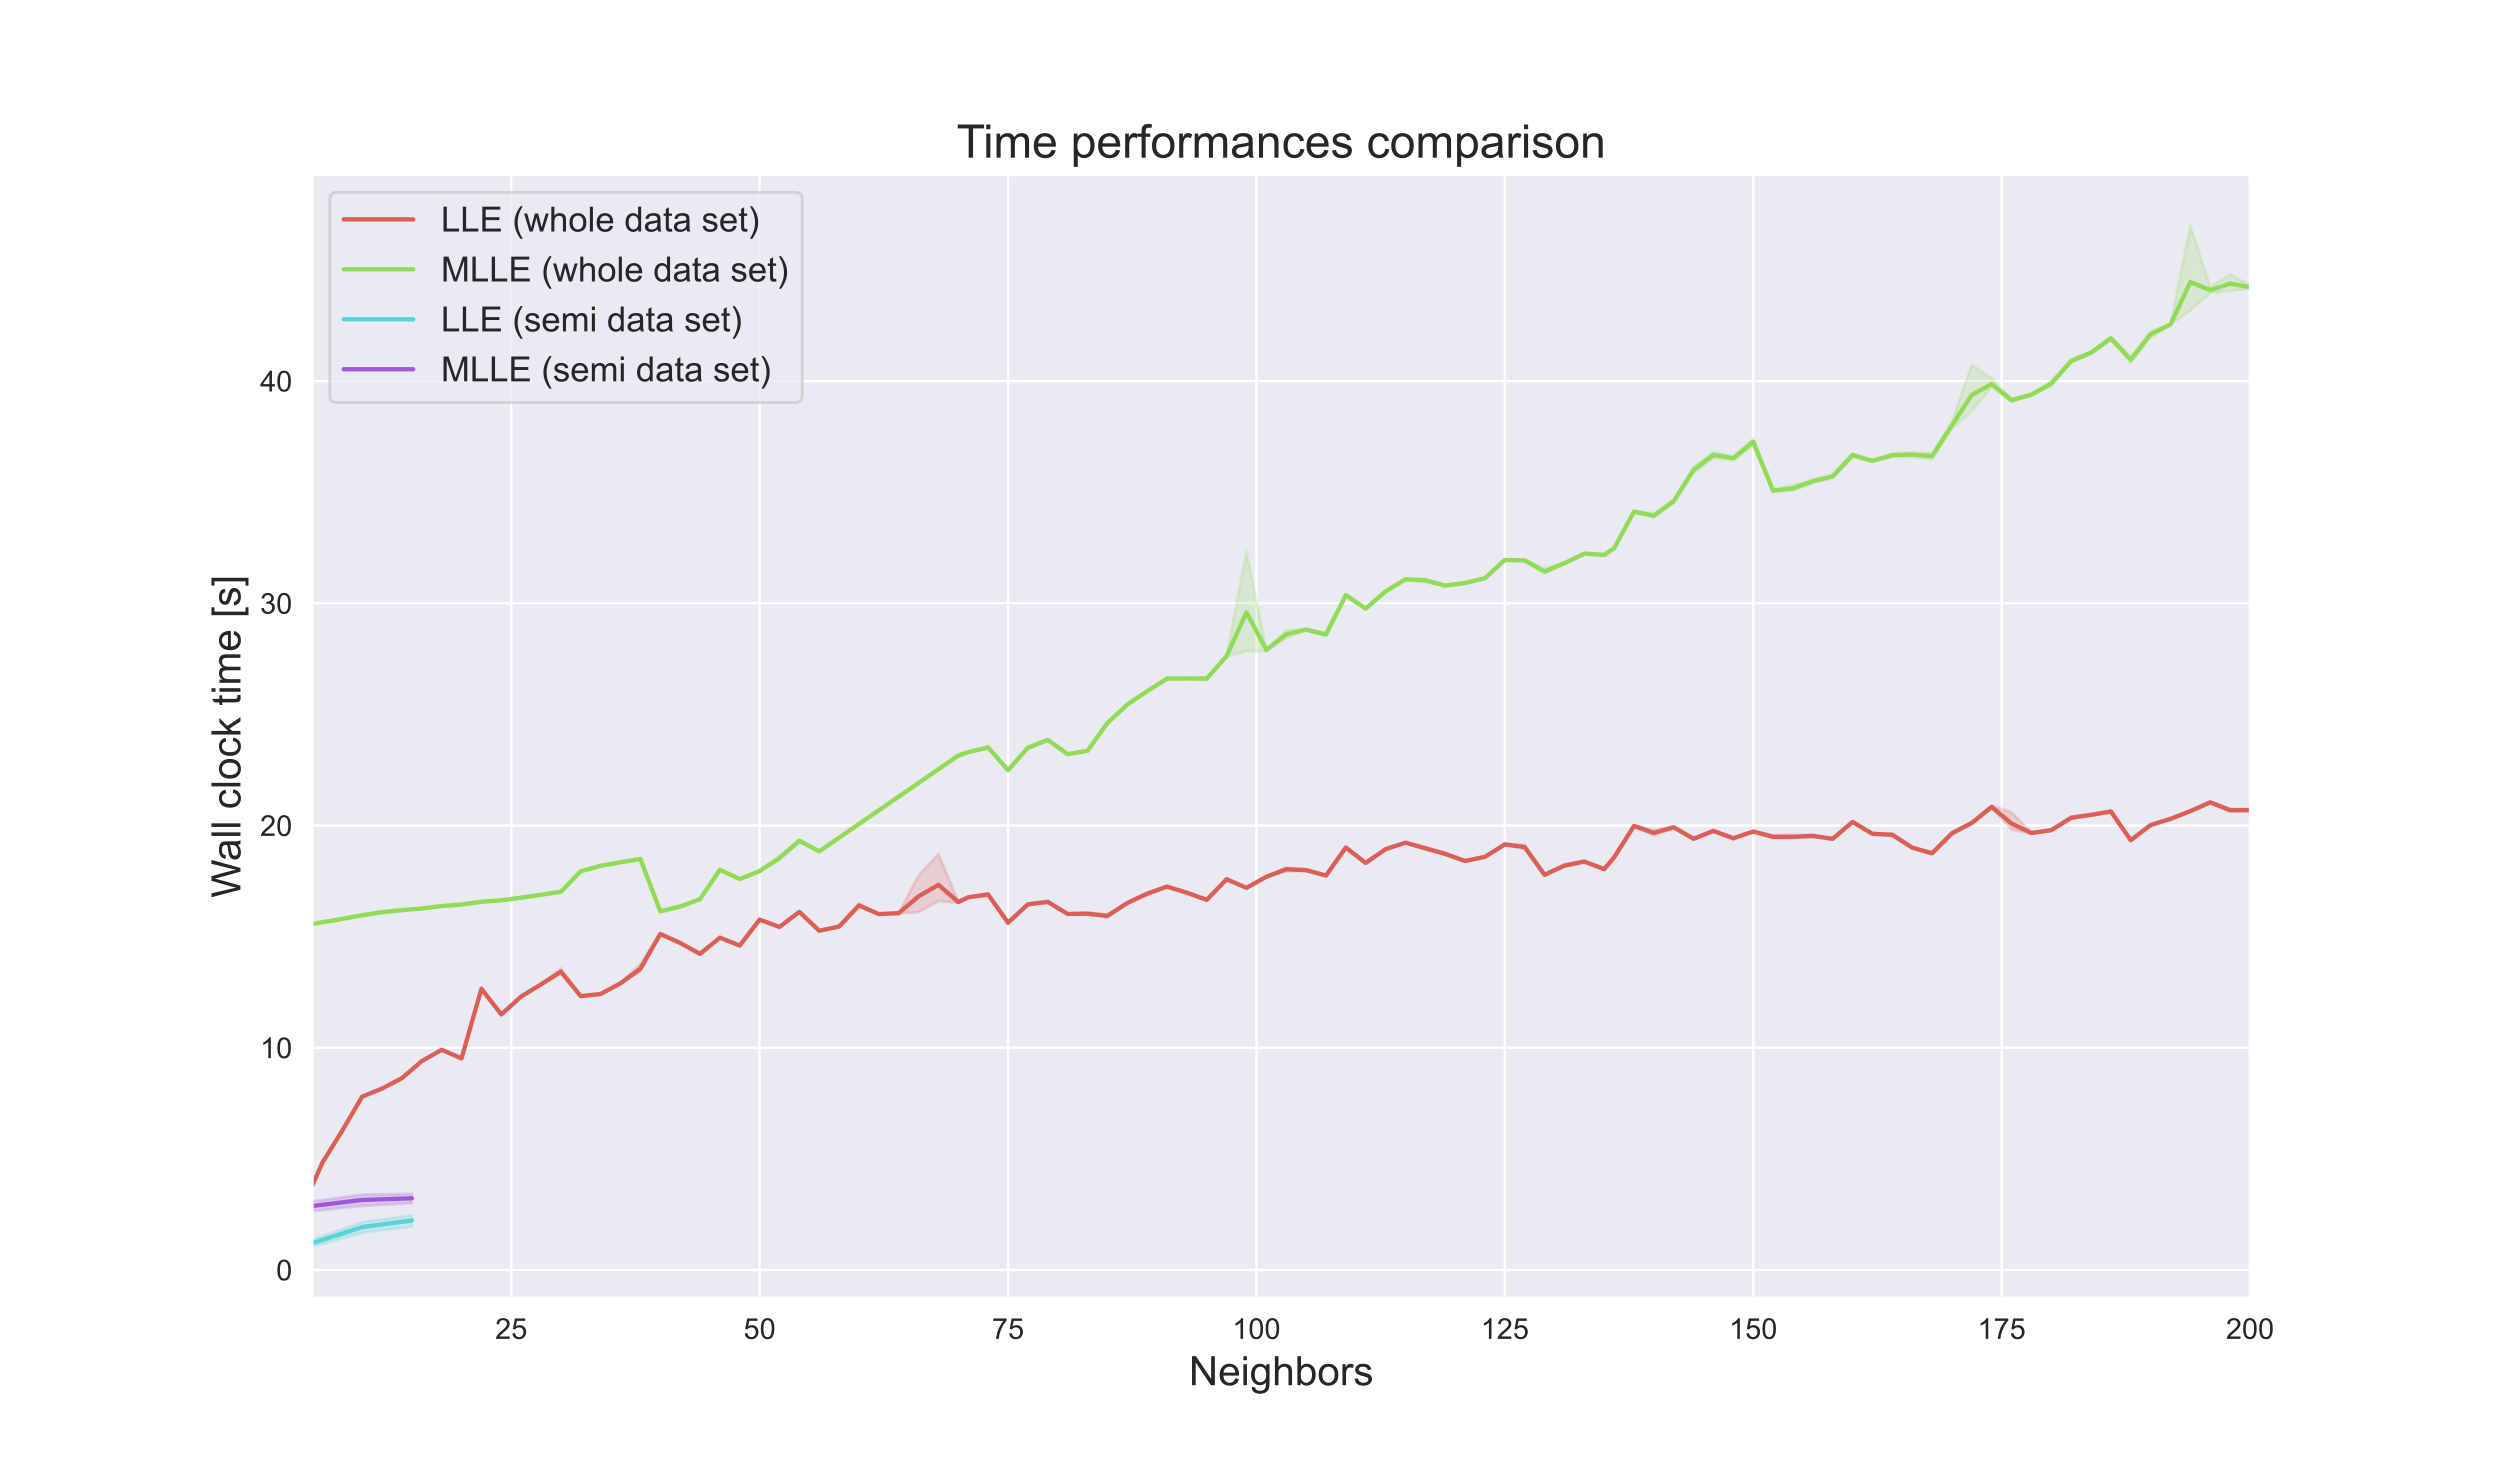 <?xml version="1.0" encoding="utf-8" standalone="no"?>
<!DOCTYPE svg PUBLIC "-//W3C//DTD SVG 1.1//EN"
  "http://www.w3.org/Graphics/SVG/1.1/DTD/svg11.dtd">
<!-- Created with matplotlib (https://matplotlib.org/) -->
<svg height="504pt" version="1.1" viewBox="0 0 864 504" width="864pt" xmlns="http://www.w3.org/2000/svg" xmlns:xlink="http://www.w3.org/1999/xlink">
 <defs>
  <style type="text/css">*{stroke-linecap:butt;stroke-linejoin:round;}</style>
 </defs>
 <g id="figure_1">
  <g id="patch_1">
   <path d="M 0 504 
L 864 504 
L 864 0 
L 0 0 
z
" style="fill:#ffffff;"/>
  </g>
  <g id="axes_1">
   <g id="patch_2">
    <path d="M 108 448.56 
L 777.6 448.56 
L 777.6 60.48 
L 108 60.48 
z
" style="fill:#eaeaf2;"/>
   </g>
   <g id="matplotlib.axis_1">
    <g id="xtick_1">
     <g id="line2d_1">
      <path clip-path="url(#p5575cbb612)" d="M 176.677 448.56 
L 176.677 60.48 
" style="fill:none;stroke:#ffffff;stroke-linecap:round;stroke-width:0.8;"/>
     </g>
     <g id="text_1">
      <!-- 25 -->
      <g style="fill:#262626;" transform="translate(171.116 462.718)scale(0.1 -0.1)">
       <defs>
        <path d="M 50.344 8.453 
L 50.344 0 
L 3.031 0 
Q 2.938 3.172 4.047 6.109 
Q 5.859 10.938 9.828 15.625 
Q 13.812 20.312 21.344 26.469 
Q 33.016 36.031 37.109 41.625 
Q 41.219 47.219 41.219 52.203 
Q 41.219 57.422 37.469 61 
Q 33.734 64.594 27.734 64.594 
Q 21.391 64.594 17.578 60.781 
Q 13.766 56.984 13.719 50.25 
L 4.688 51.172 
Q 5.609 61.281 11.656 66.578 
Q 17.719 71.875 27.938 71.875 
Q 38.234 71.875 44.234 66.156 
Q 50.25 60.453 50.25 52 
Q 50.25 47.703 48.484 43.547 
Q 46.734 39.406 42.656 34.812 
Q 38.578 30.219 29.109 22.219 
Q 21.188 15.578 18.938 13.203 
Q 16.703 10.844 15.234 8.453 
z
" id="ArialMT-50"/>
        <path d="M 4.156 18.75 
L 13.375 19.531 
Q 14.406 12.797 18.141 9.391 
Q 21.875 6 27.156 6 
Q 33.5 6 37.891 10.781 
Q 42.281 15.578 42.281 23.484 
Q 42.281 31 38.062 35.344 
Q 33.844 39.703 27 39.703 
Q 22.75 39.703 19.328 37.766 
Q 15.922 35.844 13.969 32.766 
L 5.719 33.844 
L 12.641 70.609 
L 48.25 70.609 
L 48.25 62.203 
L 19.672 62.203 
L 15.828 42.969 
Q 22.266 47.469 29.344 47.469 
Q 38.719 47.469 45.156 40.969 
Q 51.609 34.469 51.609 24.266 
Q 51.609 14.547 45.953 7.469 
Q 39.062 -1.219 27.156 -1.219 
Q 17.391 -1.219 11.203 4.25 
Q 5.031 9.719 4.156 18.75 
z
" id="ArialMT-53"/>
       </defs>
       <use xlink:href="#ArialMT-50"/>
       <use x="55.615" xlink:href="#ArialMT-53"/>
      </g>
     </g>
    </g>
    <g id="xtick_2">
     <g id="line2d_2">
      <path clip-path="url(#p5575cbb612)" d="M 262.523 448.56 
L 262.523 60.48 
" style="fill:none;stroke:#ffffff;stroke-linecap:round;stroke-width:0.8;"/>
     </g>
     <g id="text_2">
      <!-- 50 -->
      <g style="fill:#262626;" transform="translate(256.962 462.718)scale(0.1 -0.1)">
       <defs>
        <path d="M 4.156 35.297 
Q 4.156 48 6.766 55.734 
Q 9.375 63.484 14.516 67.672 
Q 19.672 71.875 27.484 71.875 
Q 33.25 71.875 37.594 69.547 
Q 41.938 67.234 44.766 62.859 
Q 47.609 58.5 49.219 52.219 
Q 50.828 45.953 50.828 35.297 
Q 50.828 22.703 48.234 14.969 
Q 45.656 7.234 40.5 3 
Q 35.359 -1.219 27.484 -1.219 
Q 17.141 -1.219 11.234 6.203 
Q 4.156 15.141 4.156 35.297 
z
M 13.188 35.297 
Q 13.188 17.672 17.312 11.828 
Q 21.438 6 27.484 6 
Q 33.547 6 37.672 11.859 
Q 41.797 17.719 41.797 35.297 
Q 41.797 52.984 37.672 58.781 
Q 33.547 64.594 27.391 64.594 
Q 21.344 64.594 17.719 59.469 
Q 13.188 52.938 13.188 35.297 
z
" id="ArialMT-48"/>
       </defs>
       <use xlink:href="#ArialMT-53"/>
       <use x="55.615" xlink:href="#ArialMT-48"/>
      </g>
     </g>
    </g>
    <g id="xtick_3">
     <g id="line2d_3">
      <path clip-path="url(#p5575cbb612)" d="M 348.369 448.56 
L 348.369 60.48 
" style="fill:none;stroke:#ffffff;stroke-linecap:round;stroke-width:0.8;"/>
     </g>
     <g id="text_3">
      <!-- 75 -->
      <g style="fill:#262626;" transform="translate(342.808 462.718)scale(0.1 -0.1)">
       <defs>
        <path d="M 4.734 62.203 
L 4.734 70.656 
L 51.078 70.656 
L 51.078 63.812 
Q 44.234 56.547 37.516 44.484 
Q 30.812 32.422 27.156 19.672 
Q 24.516 10.688 23.781 0 
L 14.75 0 
Q 14.891 8.453 18.062 20.406 
Q 21.234 32.375 27.172 43.484 
Q 33.109 54.594 39.797 62.203 
z
" id="ArialMT-55"/>
       </defs>
       <use xlink:href="#ArialMT-55"/>
       <use x="55.615" xlink:href="#ArialMT-53"/>
      </g>
     </g>
    </g>
    <g id="xtick_4">
     <g id="line2d_4">
      <path clip-path="url(#p5575cbb612)" d="M 434.215 448.56 
L 434.215 60.48 
" style="fill:none;stroke:#ffffff;stroke-linecap:round;stroke-width:0.8;"/>
     </g>
     <g id="text_4">
      <!-- 100 -->
      <g style="fill:#262626;" transform="translate(425.874 462.718)scale(0.1 -0.1)">
       <defs>
        <path d="M 37.25 0 
L 28.469 0 
L 28.469 56 
Q 25.297 52.984 20.141 49.953 
Q 14.984 46.922 10.891 45.406 
L 10.891 53.906 
Q 18.266 57.375 23.781 62.297 
Q 29.297 67.234 31.594 71.875 
L 37.25 71.875 
z
" id="ArialMT-49"/>
       </defs>
       <use xlink:href="#ArialMT-49"/>
       <use x="55.615" xlink:href="#ArialMT-48"/>
       <use x="111.23" xlink:href="#ArialMT-48"/>
      </g>
     </g>
    </g>
    <g id="xtick_5">
     <g id="line2d_5">
      <path clip-path="url(#p5575cbb612)" d="M 520.062 448.56 
L 520.062 60.48 
" style="fill:none;stroke:#ffffff;stroke-linecap:round;stroke-width:0.8;"/>
     </g>
     <g id="text_5">
      <!-- 125 -->
      <g style="fill:#262626;" transform="translate(511.72 462.718)scale(0.1 -0.1)">
       <use xlink:href="#ArialMT-49"/>
       <use x="55.615" xlink:href="#ArialMT-50"/>
       <use x="111.23" xlink:href="#ArialMT-53"/>
      </g>
     </g>
    </g>
    <g id="xtick_6">
     <g id="line2d_6">
      <path clip-path="url(#p5575cbb612)" d="M 605.908 448.56 
L 605.908 60.48 
" style="fill:none;stroke:#ffffff;stroke-linecap:round;stroke-width:0.8;"/>
     </g>
     <g id="text_6">
      <!-- 150 -->
      <g style="fill:#262626;" transform="translate(597.566 462.718)scale(0.1 -0.1)">
       <use xlink:href="#ArialMT-49"/>
       <use x="55.615" xlink:href="#ArialMT-53"/>
       <use x="111.23" xlink:href="#ArialMT-48"/>
      </g>
     </g>
    </g>
    <g id="xtick_7">
     <g id="line2d_7">
      <path clip-path="url(#p5575cbb612)" d="M 691.754 448.56 
L 691.754 60.48 
" style="fill:none;stroke:#ffffff;stroke-linecap:round;stroke-width:0.8;"/>
     </g>
     <g id="text_7">
      <!-- 175 -->
      <g style="fill:#262626;" transform="translate(683.412 462.718)scale(0.1 -0.1)">
       <use xlink:href="#ArialMT-49"/>
       <use x="55.615" xlink:href="#ArialMT-55"/>
       <use x="111.23" xlink:href="#ArialMT-53"/>
      </g>
     </g>
    </g>
    <g id="xtick_8">
     <g id="line2d_8">
      <path clip-path="url(#p5575cbb612)" d="M 777.6 448.56 
L 777.6 60.48 
" style="fill:none;stroke:#ffffff;stroke-linecap:round;stroke-width:0.8;"/>
     </g>
     <g id="text_8">
      <!-- 200 -->
      <g style="fill:#262626;" transform="translate(769.259 462.718)scale(0.1 -0.1)">
       <use xlink:href="#ArialMT-50"/>
       <use x="55.615" xlink:href="#ArialMT-48"/>
       <use x="111.23" xlink:href="#ArialMT-48"/>
      </g>
     </g>
    </g>
    <g id="text_9">
     <!-- Neighbors -->
     <g style="fill:#262626;" transform="translate(410.895 478.726)scale(0.14 -0.14)">
      <defs>
       <path d="M 7.625 0 
L 7.625 71.578 
L 17.328 71.578 
L 54.938 15.375 
L 54.938 71.578 
L 64.016 71.578 
L 64.016 0 
L 54.297 0 
L 16.703 56.25 
L 16.703 0 
z
" id="ArialMT-78"/>
       <path d="M 42.094 16.703 
L 51.172 15.578 
Q 49.031 7.625 43.219 3.219 
Q 37.406 -1.172 28.375 -1.172 
Q 17 -1.172 10.328 5.828 
Q 3.656 12.844 3.656 25.484 
Q 3.656 38.578 10.391 45.797 
Q 17.141 53.031 27.875 53.031 
Q 38.281 53.031 44.875 45.953 
Q 51.469 38.875 51.469 26.031 
Q 51.469 25.25 51.422 23.688 
L 12.75 23.688 
Q 13.234 15.141 17.578 10.594 
Q 21.922 6.062 28.422 6.062 
Q 33.25 6.062 36.672 8.594 
Q 40.094 11.141 42.094 16.703 
z
M 13.234 30.906 
L 42.188 30.906 
Q 41.609 37.453 38.875 40.719 
Q 34.672 45.797 27.984 45.797 
Q 21.922 45.797 17.797 41.75 
Q 13.672 37.703 13.234 30.906 
z
" id="ArialMT-101"/>
       <path d="M 6.641 61.469 
L 6.641 71.578 
L 15.438 71.578 
L 15.438 61.469 
z
M 6.641 0 
L 6.641 51.859 
L 15.438 51.859 
L 15.438 0 
z
" id="ArialMT-105"/>
       <path d="M 4.984 -4.297 
L 13.531 -5.562 
Q 14.062 -9.516 16.5 -11.328 
Q 19.781 -13.766 25.438 -13.766 
Q 31.547 -13.766 34.859 -11.328 
Q 38.188 -8.891 39.359 -4.5 
Q 40.047 -1.812 39.984 6.781 
Q 34.234 0 25.641 0 
Q 14.938 0 9.078 7.719 
Q 3.219 15.438 3.219 26.219 
Q 3.219 33.641 5.906 39.906 
Q 8.594 46.188 13.688 49.609 
Q 18.797 53.031 25.688 53.031 
Q 34.859 53.031 40.828 45.609 
L 40.828 51.859 
L 48.922 51.859 
L 48.922 7.031 
Q 48.922 -5.078 46.453 -10.125 
Q 44 -15.188 38.641 -18.109 
Q 33.297 -21.047 25.484 -21.047 
Q 16.219 -21.047 10.5 -16.875 
Q 4.781 -12.703 4.984 -4.297 
z
M 12.25 26.859 
Q 12.25 16.656 16.297 11.969 
Q 20.359 7.281 26.469 7.281 
Q 32.516 7.281 36.609 11.938 
Q 40.719 16.609 40.719 26.562 
Q 40.719 36.078 36.5 40.906 
Q 32.281 45.75 26.312 45.75 
Q 20.453 45.75 16.344 40.984 
Q 12.25 36.234 12.25 26.859 
z
" id="ArialMT-103"/>
       <path d="M 6.594 0 
L 6.594 71.578 
L 15.375 71.578 
L 15.375 45.906 
Q 21.531 53.031 30.906 53.031 
Q 36.672 53.031 40.922 50.75 
Q 45.172 48.484 47 44.484 
Q 48.828 40.484 48.828 32.859 
L 48.828 0 
L 40.047 0 
L 40.047 32.859 
Q 40.047 39.453 37.188 42.453 
Q 34.328 45.453 29.109 45.453 
Q 25.203 45.453 21.75 43.422 
Q 18.312 41.406 16.844 37.938 
Q 15.375 34.469 15.375 28.375 
L 15.375 0 
z
" id="ArialMT-104"/>
       <path d="M 14.703 0 
L 6.547 0 
L 6.547 71.578 
L 15.328 71.578 
L 15.328 46.047 
Q 20.906 53.031 29.547 53.031 
Q 34.328 53.031 38.594 51.094 
Q 42.875 49.172 45.625 45.672 
Q 48.391 42.188 49.953 37.25 
Q 51.516 32.328 51.516 26.703 
Q 51.516 13.375 44.922 6.094 
Q 38.328 -1.172 29.109 -1.172 
Q 19.922 -1.172 14.703 6.5 
z
M 14.594 26.312 
Q 14.594 17 17.141 12.844 
Q 21.297 6.062 28.375 6.062 
Q 34.125 6.062 38.328 11.062 
Q 42.531 16.062 42.531 25.984 
Q 42.531 36.141 38.5 40.969 
Q 34.469 45.797 28.766 45.797 
Q 23 45.797 18.797 40.797 
Q 14.594 35.797 14.594 26.312 
z
" id="ArialMT-98"/>
       <path d="M 3.328 25.922 
Q 3.328 40.328 11.328 47.266 
Q 18.016 53.031 27.641 53.031 
Q 38.328 53.031 45.109 46.016 
Q 51.906 39.016 51.906 26.656 
Q 51.906 16.656 48.906 10.906 
Q 45.906 5.172 40.156 2 
Q 34.422 -1.172 27.641 -1.172 
Q 16.75 -1.172 10.031 5.812 
Q 3.328 12.797 3.328 25.922 
z
M 12.359 25.922 
Q 12.359 15.969 16.703 11.016 
Q 21.047 6.062 27.641 6.062 
Q 34.188 6.062 38.531 11.031 
Q 42.875 16.016 42.875 26.219 
Q 42.875 35.844 38.5 40.797 
Q 34.125 45.75 27.641 45.75 
Q 21.047 45.75 16.703 40.812 
Q 12.359 35.891 12.359 25.922 
z
" id="ArialMT-111"/>
       <path d="M 6.5 0 
L 6.5 51.859 
L 14.406 51.859 
L 14.406 44 
Q 17.438 49.516 20 51.266 
Q 22.562 53.031 25.641 53.031 
Q 30.078 53.031 34.672 50.203 
L 31.641 42.047 
Q 28.422 43.953 25.203 43.953 
Q 22.312 43.953 20.016 42.219 
Q 17.719 40.484 16.75 37.406 
Q 15.281 32.719 15.281 27.156 
L 15.281 0 
z
" id="ArialMT-114"/>
       <path d="M 3.078 15.484 
L 11.766 16.844 
Q 12.5 11.625 15.844 8.844 
Q 19.188 6.062 25.203 6.062 
Q 31.25 6.062 34.172 8.516 
Q 37.109 10.984 37.109 14.312 
Q 37.109 17.281 34.516 19 
Q 32.719 20.172 25.531 21.969 
Q 15.875 24.422 12.141 26.203 
Q 8.406 27.984 6.469 31.125 
Q 4.547 34.281 4.547 38.094 
Q 4.547 41.547 6.125 44.5 
Q 7.719 47.469 10.453 49.422 
Q 12.5 50.922 16.031 51.969 
Q 19.578 53.031 23.641 53.031 
Q 29.734 53.031 34.344 51.266 
Q 38.969 49.516 41.156 46.5 
Q 43.359 43.5 44.188 38.484 
L 35.594 37.312 
Q 35.016 41.312 32.203 43.547 
Q 29.391 45.797 24.266 45.797 
Q 18.219 45.797 15.625 43.797 
Q 13.031 41.797 13.031 39.109 
Q 13.031 37.406 14.109 36.031 
Q 15.188 34.625 17.484 33.688 
Q 18.797 33.203 25.25 31.453 
Q 34.578 28.953 38.25 27.359 
Q 41.938 25.781 44.031 22.75 
Q 46.141 19.734 46.141 15.234 
Q 46.141 10.844 43.578 6.953 
Q 41.016 3.078 36.172 0.953 
Q 31.344 -1.172 25.25 -1.172 
Q 15.141 -1.172 9.844 3.031 
Q 4.547 7.234 3.078 15.484 
z
" id="ArialMT-115"/>
      </defs>
      <use xlink:href="#ArialMT-78"/>
      <use x="72.217" xlink:href="#ArialMT-101"/>
      <use x="127.832" xlink:href="#ArialMT-105"/>
      <use x="150.049" xlink:href="#ArialMT-103"/>
      <use x="205.664" xlink:href="#ArialMT-104"/>
      <use x="261.279" xlink:href="#ArialMT-98"/>
      <use x="316.895" xlink:href="#ArialMT-111"/>
      <use x="372.51" xlink:href="#ArialMT-114"/>
      <use x="405.811" xlink:href="#ArialMT-115"/>
     </g>
    </g>
   </g>
   <g id="matplotlib.axis_2">
    <g id="ytick_1">
     <g id="line2d_9">
      <path clip-path="url(#p5575cbb612)" d="M 108 438.906 
L 777.6 438.906 
" style="fill:none;stroke:#ffffff;stroke-linecap:round;stroke-width:0.8;"/>
     </g>
     <g id="text_10">
      <!-- 0 -->
      <g style="fill:#262626;" transform="translate(95.439 442.485)scale(0.1 -0.1)">
       <use xlink:href="#ArialMT-48"/>
      </g>
     </g>
    </g>
    <g id="ytick_2">
     <g id="line2d_10">
      <path clip-path="url(#p5575cbb612)" d="M 108 362.105 
L 777.6 362.105 
" style="fill:none;stroke:#ffffff;stroke-linecap:round;stroke-width:0.8;"/>
     </g>
     <g id="text_11">
      <!-- 10 -->
      <g style="fill:#262626;" transform="translate(89.878 365.684)scale(0.1 -0.1)">
       <use xlink:href="#ArialMT-49"/>
       <use x="55.615" xlink:href="#ArialMT-48"/>
      </g>
     </g>
    </g>
    <g id="ytick_3">
     <g id="line2d_11">
      <path clip-path="url(#p5575cbb612)" d="M 108 285.305 
L 777.6 285.305 
" style="fill:none;stroke:#ffffff;stroke-linecap:round;stroke-width:0.8;"/>
     </g>
     <g id="text_12">
      <!-- 20 -->
      <g style="fill:#262626;" transform="translate(89.878 288.884)scale(0.1 -0.1)">
       <use xlink:href="#ArialMT-50"/>
       <use x="55.615" xlink:href="#ArialMT-48"/>
      </g>
     </g>
    </g>
    <g id="ytick_4">
     <g id="line2d_12">
      <path clip-path="url(#p5575cbb612)" d="M 108 208.505 
L 777.6 208.505 
" style="fill:none;stroke:#ffffff;stroke-linecap:round;stroke-width:0.8;"/>
     </g>
     <g id="text_13">
      <!-- 30 -->
      <g style="fill:#262626;" transform="translate(89.878 212.084)scale(0.1 -0.1)">
       <defs>
        <path d="M 4.203 18.891 
L 12.984 20.062 
Q 14.5 12.594 18.141 9.297 
Q 21.781 6 27 6 
Q 33.203 6 37.469 10.297 
Q 41.75 14.594 41.75 20.953 
Q 41.75 27 37.797 30.922 
Q 33.844 34.859 27.734 34.859 
Q 25.25 34.859 21.531 33.891 
L 22.516 41.609 
Q 23.391 41.5 23.922 41.5 
Q 29.547 41.5 34.031 44.422 
Q 38.531 47.359 38.531 53.469 
Q 38.531 58.297 35.25 61.469 
Q 31.984 64.656 26.812 64.656 
Q 21.688 64.656 18.266 61.422 
Q 14.844 58.203 13.875 51.766 
L 5.078 53.328 
Q 6.688 62.156 12.391 67.016 
Q 18.109 71.875 26.609 71.875 
Q 32.469 71.875 37.391 69.359 
Q 42.328 66.844 44.938 62.5 
Q 47.562 58.156 47.562 53.266 
Q 47.562 48.641 45.062 44.828 
Q 42.578 41.016 37.703 38.766 
Q 44.047 37.312 47.562 32.688 
Q 51.078 28.078 51.078 21.141 
Q 51.078 11.766 44.234 5.25 
Q 37.406 -1.266 26.953 -1.266 
Q 17.531 -1.266 11.297 4.344 
Q 5.078 9.969 4.203 18.891 
z
" id="ArialMT-51"/>
       </defs>
       <use xlink:href="#ArialMT-51"/>
       <use x="55.615" xlink:href="#ArialMT-48"/>
      </g>
     </g>
    </g>
    <g id="ytick_5">
     <g id="line2d_13">
      <path clip-path="url(#p5575cbb612)" d="M 108 131.704 
L 777.6 131.704 
" style="fill:none;stroke:#ffffff;stroke-linecap:round;stroke-width:0.8;"/>
     </g>
     <g id="text_14">
      <!-- 40 -->
      <g style="fill:#262626;" transform="translate(89.878 135.283)scale(0.1 -0.1)">
       <defs>
        <path d="M 32.328 0 
L 32.328 17.141 
L 1.266 17.141 
L 1.266 25.203 
L 33.938 71.578 
L 41.109 71.578 
L 41.109 25.203 
L 50.781 25.203 
L 50.781 17.141 
L 41.109 17.141 
L 41.109 0 
z
M 32.328 25.203 
L 32.328 57.469 
L 9.906 25.203 
z
" id="ArialMT-52"/>
       </defs>
       <use xlink:href="#ArialMT-52"/>
       <use x="55.615" xlink:href="#ArialMT-48"/>
      </g>
     </g>
    </g>
    <g id="text_15">
     <!-- Wall clock time [s] -->
     <g style="fill:#262626;" transform="translate(83.096 310.263)rotate(-90)scale(0.14 -0.14)">
      <defs>
       <path d="M 20.219 0 
L 1.219 71.578 
L 10.938 71.578 
L 21.828 24.656 
Q 23.578 17.281 24.859 10.016 
Q 27.594 21.484 28.078 23.25 
L 41.703 71.578 
L 53.125 71.578 
L 63.375 35.359 
Q 67.234 21.875 68.953 10.016 
Q 70.312 16.797 72.516 25.594 
L 83.734 71.578 
L 93.266 71.578 
L 73.641 0 
L 64.5 0 
L 49.422 54.547 
Q 47.516 61.375 47.172 62.938 
Q 46.047 58.016 45.062 54.547 
L 29.891 0 
z
" id="ArialMT-87"/>
       <path d="M 40.438 6.391 
Q 35.547 2.25 31.031 0.531 
Q 26.516 -1.172 21.344 -1.172 
Q 12.797 -1.172 8.203 3 
Q 3.609 7.172 3.609 13.672 
Q 3.609 17.484 5.344 20.625 
Q 7.078 23.781 9.891 25.688 
Q 12.703 27.594 16.219 28.562 
Q 18.797 29.25 24.031 29.891 
Q 34.672 31.156 39.703 32.906 
Q 39.75 34.719 39.75 35.203 
Q 39.75 40.578 37.25 42.781 
Q 33.891 45.75 27.25 45.75 
Q 21.047 45.75 18.094 43.578 
Q 15.141 41.406 13.719 35.891 
L 5.125 37.062 
Q 6.297 42.578 8.984 45.969 
Q 11.672 49.359 16.75 51.188 
Q 21.828 53.031 28.516 53.031 
Q 35.156 53.031 39.297 51.469 
Q 43.453 49.906 45.406 47.531 
Q 47.359 45.172 48.141 41.547 
Q 48.578 39.312 48.578 33.453 
L 48.578 21.734 
Q 48.578 9.469 49.141 6.219 
Q 49.703 2.984 51.375 0 
L 42.188 0 
Q 40.828 2.734 40.438 6.391 
z
M 39.703 26.031 
Q 34.906 24.078 25.344 22.703 
Q 19.922 21.922 17.672 20.938 
Q 15.438 19.969 14.203 18.094 
Q 12.984 16.219 12.984 13.922 
Q 12.984 10.406 15.641 8.062 
Q 18.312 5.719 23.438 5.719 
Q 28.516 5.719 32.469 7.938 
Q 36.422 10.156 38.281 14.016 
Q 39.703 17 39.703 22.797 
z
" id="ArialMT-97"/>
       <path d="M 6.391 0 
L 6.391 71.578 
L 15.188 71.578 
L 15.188 0 
z
" id="ArialMT-108"/>
       <path id="ArialMT-32"/>
       <path d="M 40.438 19 
L 49.078 17.875 
Q 47.656 8.938 41.812 3.875 
Q 35.984 -1.172 27.484 -1.172 
Q 16.844 -1.172 10.375 5.781 
Q 3.906 12.75 3.906 25.734 
Q 3.906 34.125 6.688 40.422 
Q 9.469 46.734 15.156 49.875 
Q 20.844 53.031 27.547 53.031 
Q 35.984 53.031 41.359 48.75 
Q 46.734 44.484 48.25 36.625 
L 39.703 35.297 
Q 38.484 40.531 35.375 43.156 
Q 32.281 45.797 27.875 45.797 
Q 21.234 45.797 17.078 41.031 
Q 12.938 36.281 12.938 25.984 
Q 12.938 15.531 16.938 10.797 
Q 20.953 6.062 27.391 6.062 
Q 32.562 6.062 36.031 9.234 
Q 39.5 12.406 40.438 19 
z
" id="ArialMT-99"/>
       <path d="M 6.641 0 
L 6.641 71.578 
L 15.438 71.578 
L 15.438 30.766 
L 36.234 51.859 
L 47.609 51.859 
L 27.781 32.625 
L 49.609 0 
L 38.766 0 
L 21.625 26.516 
L 15.438 20.562 
L 15.438 0 
z
" id="ArialMT-107"/>
       <path d="M 25.781 7.859 
L 27.047 0.094 
Q 23.344 -0.688 20.406 -0.688 
Q 15.625 -0.688 12.984 0.828 
Q 10.359 2.344 9.281 4.812 
Q 8.203 7.281 8.203 15.188 
L 8.203 45.016 
L 1.766 45.016 
L 1.766 51.859 
L 8.203 51.859 
L 8.203 64.703 
L 16.938 69.969 
L 16.938 51.859 
L 25.781 51.859 
L 25.781 45.016 
L 16.938 45.016 
L 16.938 14.703 
Q 16.938 10.938 17.406 9.859 
Q 17.875 8.797 18.922 8.156 
Q 19.969 7.516 21.922 7.516 
Q 23.391 7.516 25.781 7.859 
z
" id="ArialMT-116"/>
       <path d="M 6.594 0 
L 6.594 51.859 
L 14.453 51.859 
L 14.453 44.578 
Q 16.891 48.391 20.938 50.703 
Q 25 53.031 30.172 53.031 
Q 35.938 53.031 39.625 50.641 
Q 43.312 48.25 44.828 43.953 
Q 50.984 53.031 60.844 53.031 
Q 68.562 53.031 72.703 48.75 
Q 76.859 44.484 76.859 35.594 
L 76.859 0 
L 68.109 0 
L 68.109 32.672 
Q 68.109 37.938 67.25 40.25 
Q 66.406 42.578 64.156 43.984 
Q 61.922 45.406 58.891 45.406 
Q 53.422 45.406 49.797 41.766 
Q 46.188 38.141 46.188 30.125 
L 46.188 0 
L 37.406 0 
L 37.406 33.688 
Q 37.406 39.547 35.25 42.469 
Q 33.109 45.406 28.219 45.406 
Q 24.516 45.406 21.359 43.453 
Q 18.219 41.5 16.797 37.734 
Q 15.375 33.984 15.375 26.906 
L 15.375 0 
z
" id="ArialMT-109"/>
       <path d="M 6.781 -19.875 
L 6.781 71.578 
L 26.172 71.578 
L 26.172 64.312 
L 15.578 64.312 
L 15.578 -12.594 
L 26.172 -12.594 
L 26.172 -19.875 
z
" id="ArialMT-91"/>
       <path d="M 21.297 -19.875 
L 1.906 -19.875 
L 1.906 -12.594 
L 12.5 -12.594 
L 12.5 64.312 
L 1.906 64.312 
L 1.906 71.578 
L 21.297 71.578 
z
" id="ArialMT-93"/>
      </defs>
      <use xlink:href="#ArialMT-87"/>
      <use x="90.635" xlink:href="#ArialMT-97"/>
      <use x="146.25" xlink:href="#ArialMT-108"/>
      <use x="168.467" xlink:href="#ArialMT-108"/>
      <use x="190.684" xlink:href="#ArialMT-32"/>
      <use x="218.467" xlink:href="#ArialMT-99"/>
      <use x="268.467" xlink:href="#ArialMT-108"/>
      <use x="290.684" xlink:href="#ArialMT-111"/>
      <use x="346.299" xlink:href="#ArialMT-99"/>
      <use x="396.299" xlink:href="#ArialMT-107"/>
      <use x="446.299" xlink:href="#ArialMT-32"/>
      <use x="474.082" xlink:href="#ArialMT-116"/>
      <use x="501.865" xlink:href="#ArialMT-105"/>
      <use x="524.082" xlink:href="#ArialMT-109"/>
      <use x="607.383" xlink:href="#ArialMT-101"/>
      <use x="662.998" xlink:href="#ArialMT-32"/>
      <use x="690.781" xlink:href="#ArialMT-91"/>
      <use x="718.564" xlink:href="#ArialMT-115"/>
      <use x="768.564" xlink:href="#ArialMT-93"/>
     </g>
    </g>
   </g>
   <g id="PolyCollection_1">
    <defs>
     <path d="M 108 -94.713 
L 108 -94.173 
L 111.434 -101.661 
L 118.302 -113.171 
L 125.169 -124.838 
L 132.037 -127.66 
L 138.905 -131.308 
L 145.772 -137.187 
L 152.64 -141.001 
L 159.508 -137.889 
L 166.375 -161.796 
L 173.243 -153.198 
L 180.111 -159.514 
L 186.978 -163.699 
L 193.846 -167.559 
L 200.714 -159.651 
L 207.582 -160.346 
L 214.449 -164.036 
L 221.317 -168.28 
L 228.185 -181.08 
L 235.052 -177.992 
L 241.92 -174.203 
L 248.788 -179.876 
L 255.655 -177.103 
L 262.523 -185.93 
L 269.391 -183.488 
L 276.258 -188.749 
L 283.126 -182.298 
L 289.994 -183.651 
L 296.862 -190.579 
L 303.729 -188.033 
L 310.597 -188.335 
L 317.465 -188.703 
L 324.332 -192.605 
L 331.2 -191.995 
L 334.634 -193.706 
L 341.502 -194.406 
L 348.369 -184.749 
L 355.237 -191.315 
L 362.105 -192.002 
L 368.972 -188.043 
L 375.84 -187.908 
L 382.708 -186.937 
L 389.575 -191.739 
L 396.443 -194.751 
L 403.311 -197.409 
L 410.178 -195.356 
L 417.046 -192.822 
L 423.914 -199.982 
L 430.782 -197.074 
L 437.649 -200.797 
L 444.517 -202.904 
L 451.385 -202.99 
L 458.252 -201.159 
L 465.12 -210.901 
L 471.988 -205.387 
L 478.855 -210.278 
L 485.723 -212.619 
L 492.591 -210.434 
L 499.458 -208.695 
L 506.326 -206.179 
L 513.194 -207.761 
L 520.062 -211.904 
L 526.929 -210.688 
L 533.797 -201.396 
L 540.665 -204.407 
L 547.532 -205.902 
L 554.4 -203.394 
L 557.834 -207.389 
L 564.702 -218.39 
L 571.569 -215.218 
L 578.437 -217.794 
L 585.305 -213.89 
L 592.172 -216.541 
L 599.04 -213.983 
L 605.908 -216.457 
L 612.775 -214.228 
L 619.643 -214.296 
L 626.511 -214.719 
L 633.378 -213.873 
L 640.246 -219.832 
L 647.114 -215.698 
L 653.982 -214.992 
L 660.849 -210.834 
L 667.717 -208.841 
L 674.585 -215.604 
L 681.452 -219.218 
L 688.32 -224.733 
L 695.188 -217.288 
L 702.055 -215.864 
L 708.923 -216.861 
L 715.791 -220.993 
L 722.658 -222.235 
L 729.526 -223.044 
L 736.394 -213.265 
L 743.262 -218.669 
L 750.129 -220.678 
L 756.997 -223.632 
L 763.865 -226.403 
L 770.732 -223.52 
L 777.6 -223.675 
L 777.6 -224.301 
L 777.6 -224.301 
L 770.732 -224.476 
L 763.865 -227.033 
L 756.997 -223.73 
L 750.129 -221.327 
L 743.262 -219.039 
L 736.394 -214.004 
L 729.526 -223.874 
L 722.658 -222.528 
L 715.791 -221.771 
L 708.923 -217.306 
L 702.055 -216.362 
L 695.188 -223.281 
L 688.32 -225.574 
L 681.452 -219.904 
L 674.585 -216.506 
L 667.717 -209.404 
L 660.849 -211.181 
L 653.982 -215.853 
L 647.114 -215.953 
L 640.246 -220.094 
L 633.378 -214.311 
L 626.511 -215.435 
L 619.643 -215.45 
L 612.775 -215.301 
L 605.908 -216.807 
L 599.04 -214.496 
L 592.172 -217.092 
L 585.305 -214.367 
L 578.437 -218.455 
L 571.569 -217.12 
L 564.702 -218.734 
L 557.834 -207.978 
L 554.4 -203.966 
L 547.532 -206.592 
L 540.665 -205.308 
L 533.797 -201.95 
L 526.929 -212.085 
L 520.062 -212.458 
L 513.194 -207.991 
L 506.326 -206.671 
L 499.458 -209.288 
L 492.591 -211.326 
L 485.723 -212.927 
L 478.855 -210.774 
L 471.988 -206.045 
L 465.12 -211.302 
L 458.252 -201.643 
L 451.385 -203.564 
L 444.517 -204.227 
L 437.649 -201.166 
L 430.782 -197.266 
L 423.914 -200.297 
L 417.046 -193.252 
L 410.178 -195.625 
L 403.311 -197.748 
L 396.443 -195.495 
L 389.575 -192.094 
L 382.708 -187.896 
L 375.84 -188.68 
L 368.972 -188.284 
L 362.105 -192.661 
L 355.237 -191.6 
L 348.369 -185.559 
L 341.502 -195.245 
L 334.634 -194.16 
L 331.2 -192.475 
L 324.332 -208.874 
L 317.465 -201.483 
L 310.597 -188.543 
L 303.729 -188.164 
L 296.862 -191.736 
L 289.994 -183.854 
L 283.126 -182.374 
L 276.258 -189.029 
L 269.391 -183.831 
L 262.523 -186.419 
L 255.655 -177.335 
L 248.788 -180.04 
L 241.92 -174.471 
L 235.052 -178.243 
L 228.185 -181.403 
L 221.317 -170.938 
L 214.449 -164.322 
L 207.582 -160.614 
L 200.714 -159.8 
L 193.846 -169.328 
L 186.978 -163.894 
L 180.111 -159.698 
L 173.243 -153.602 
L 166.375 -162.587 
L 159.508 -138.548 
L 152.64 -141.356 
L 145.772 -137.452 
L 138.905 -131.471 
L 132.037 -127.935 
L 125.169 -125.179 
L 118.302 -113.397 
L 111.434 -102.751 
L 108 -94.713 
z
" id="m78f1918433" style="stroke:#db5f57;stroke-opacity:0.2;"/>
    </defs>
    <g clip-path="url(#p5575cbb612)">
     <use style="fill:#db5f57;fill-opacity:0.2;stroke:#db5f57;stroke-opacity:0.2;" x="0" xlink:href="#m78f1918433" y="504"/>
    </g>
   </g>
   <g id="PolyCollection_2">
    <defs>
     <path d="M 108 -184.938 
L 108 -184.369 
L 111.434 -185.012 
L 118.302 -186.353 
L 125.169 -187.339 
L 132.037 -188.545 
L 138.905 -189.265 
L 145.772 -189.947 
L 152.64 -190.71 
L 159.508 -191.191 
L 166.375 -192.264 
L 173.243 -192.715 
L 180.111 -193.5 
L 186.978 -194.518 
L 193.846 -195.632 
L 200.714 -202.774 
L 207.582 -204.55 
L 214.449 -205.75 
L 221.317 -206.955 
L 228.185 -188.667 
L 235.052 -190.438 
L 241.92 -193.162 
L 248.788 -203.196 
L 255.655 -200.033 
L 262.523 -202.834 
L 269.391 -206.875 
L 276.258 -213.125 
L 283.126 -209.623 
L 331.2 -242.605 
L 334.634 -243.822 
L 341.502 -245.357 
L 348.369 -237.712 
L 355.237 -245.134 
L 362.105 -248.023 
L 368.972 -243.181 
L 375.84 -244.371 
L 382.708 -253.88 
L 389.575 -260.232 
L 396.443 -264.721 
L 403.311 -269.13 
L 410.178 -269.344 
L 417.046 -269.003 
L 423.914 -277.062 
L 430.782 -278.949 
L 437.649 -278.925 
L 444.517 -283.477 
L 451.385 -286.119 
L 458.252 -284.132 
L 465.12 -297.854 
L 471.988 -293.291 
L 478.855 -299.465 
L 485.723 -303.619 
L 492.591 -302.753 
L 499.458 -301.352 
L 506.326 -302.254 
L 513.194 -304.088 
L 520.062 -310.256 
L 526.929 -310.073 
L 533.797 -305.684 
L 540.665 -309.234 
L 547.532 -312.398 
L 554.4 -311.832 
L 557.834 -314.289 
L 564.702 -326.965 
L 571.569 -325.254 
L 578.437 -330.363 
L 585.305 -340.427 
L 592.172 -345.62 
L 599.04 -344.881 
L 605.908 -349.961 
L 612.775 -334.06 
L 619.643 -334.373 
L 626.511 -337.084 
L 633.378 -338.671 
L 640.246 -345.97 
L 647.114 -344.471 
L 653.982 -346.195 
L 660.849 -345.905 
L 667.717 -345.295 
L 674.585 -355.809 
L 681.452 -361.963 
L 688.32 -370.137 
L 695.188 -365.16 
L 702.055 -367.359 
L 708.923 -370.691 
L 715.791 -378.81 
L 722.658 -381.719 
L 729.526 -386.505 
L 736.394 -378.618 
L 743.262 -387.188 
L 750.129 -391.748 
L 756.997 -396.684 
L 763.865 -402.726 
L 770.732 -403.4 
L 777.6 -404.297 
L 777.6 -405.37 
L 777.6 -405.37 
L 770.732 -409.183 
L 763.865 -404.867 
L 756.997 -425.88 
L 750.129 -392.037 
L 743.262 -389.504 
L 736.394 -380.8 
L 729.526 -387.589 
L 722.658 -382.512 
L 715.791 -379.873 
L 708.923 -372.225 
L 702.055 -367.825 
L 695.188 -366.366 
L 688.32 -373.2 
L 681.452 -378.018 
L 674.585 -358.217 
L 667.717 -347.44 
L 660.849 -347.725 
L 653.982 -347.237 
L 647.114 -345.067 
L 640.246 -347.33 
L 633.378 -340.329 
L 626.511 -338.285 
L 619.643 -336.278 
L 612.775 -334.831 
L 605.908 -352.444 
L 599.04 -346.371 
L 592.172 -347.814 
L 585.305 -342.768 
L 578.437 -331.312 
L 571.569 -326.519 
L 564.702 -327.398 
L 557.834 -314.789 
L 554.4 -312.562 
L 547.532 -312.995 
L 540.665 -309.556 
L 533.797 -307.602 
L 526.929 -310.553 
L 520.062 -310.68 
L 513.194 -304.308 
L 506.326 -302.79 
L 499.458 -301.893 
L 492.591 -304.042 
L 485.723 -303.971 
L 478.855 -299.787 
L 471.988 -294.055 
L 465.12 -298.632 
L 458.252 -285.293 
L 451.385 -286.717 
L 444.517 -286.212 
L 437.649 -279.751 
L 430.782 -313.374 
L 423.914 -277.435 
L 417.046 -269.954 
L 410.178 -269.735 
L 403.311 -269.721 
L 396.443 -265.403 
L 389.575 -260.773 
L 382.708 -254.334 
L 375.84 -244.716 
L 368.972 -243.526 
L 362.105 -248.583 
L 355.237 -245.887 
L 348.369 -237.907 
L 341.502 -245.95 
L 334.634 -244.294 
L 331.2 -243.161 
L 283.126 -209.922 
L 276.258 -213.845 
L 269.391 -208.367 
L 262.523 -203.142 
L 255.655 -200.393 
L 248.788 -203.595 
L 241.92 -193.315 
L 235.052 -190.95 
L 228.185 -189.451 
L 221.317 -207.375 
L 214.449 -206.278 
L 207.582 -205.03 
L 200.714 -203.02 
L 193.846 -195.954 
L 186.978 -195.011 
L 180.111 -194.031 
L 173.243 -192.989 
L 166.375 -192.458 
L 159.508 -191.565 
L 152.64 -191.076 
L 145.772 -190.106 
L 138.905 -189.756 
L 132.037 -188.98 
L 125.169 -188.003 
L 118.302 -186.498 
L 111.434 -185.568 
L 108 -184.938 
z
" id="m9a664f0217" style="stroke:#91db57;stroke-opacity:0.2;"/>
    </defs>
    <g clip-path="url(#p5575cbb612)">
     <use style="fill:#91db57;fill-opacity:0.2;stroke:#91db57;stroke-opacity:0.2;" x="0" xlink:href="#m9a664f0217" y="504"/>
    </g>
   </g>
   <g id="PolyCollection_3">
    <defs>
     <path d="M 108 -75.585 
L 108 -73.08 
L 125.169 -77.954 
L 142.338 -79.984 
L 142.338 -83.98 
L 142.338 -83.98 
L 125.169 -81.67 
L 108 -75.585 
z
" id="m528d6d77ba" style="stroke:#57d3db;stroke-opacity:0.2;"/>
    </defs>
    <g clip-path="url(#p5575cbb612)">
     <use style="fill:#57d3db;fill-opacity:0.2;stroke:#57d3db;stroke-opacity:0.2;" x="0" xlink:href="#m528d6d77ba" y="504"/>
    </g>
   </g>
   <g id="PolyCollection_4">
    <defs>
     <path d="M 108 -88.862 
L 108 -85.439 
L 125.169 -87.249 
L 142.338 -88.133 
L 142.338 -91.437 
L 142.338 -91.437 
L 125.169 -91.168 
L 108 -88.862 
z
" id="m9aef6f5416" style="stroke:#a157db;stroke-opacity:0.2;"/>
    </defs>
    <g clip-path="url(#p5575cbb612)">
     <use style="fill:#a157db;fill-opacity:0.2;stroke:#a157db;stroke-opacity:0.2;" x="0" xlink:href="#m9aef6f5416" y="504"/>
    </g>
   </g>
   <g id="line2d_14">
    <path clip-path="url(#p5575cbb612)" d="M 108 409.557 
L 111.434 401.794 
L 118.302 390.73 
L 125.169 378.992 
L 132.037 376.205 
L 138.905 372.61 
L 145.772 366.717 
L 152.64 362.821 
L 159.508 365.785 
L 166.375 341.716 
L 173.243 350.576 
L 180.111 344.389 
L 186.978 340.198 
L 193.846 335.822 
L 200.714 344.277 
L 207.582 343.523 
L 214.449 339.828 
L 221.317 334.808 
L 228.185 322.793 
L 235.052 325.873 
L 241.92 329.663 
L 248.788 324.061 
L 255.655 326.787 
L 262.523 317.826 
L 269.391 320.347 
L 276.258 315.143 
L 283.126 321.665 
L 289.994 320.222 
L 296.862 312.911 
L 303.729 315.91 
L 310.597 315.591 
L 317.465 309.775 
L 324.332 305.799 
L 331.2 311.745 
L 334.634 310.096 
L 341.502 309.138 
L 348.369 318.9 
L 355.237 312.542 
L 362.105 311.689 
L 368.972 315.865 
L 375.84 315.776 
L 382.708 316.522 
L 389.575 312.087 
L 396.443 308.877 
L 403.311 306.405 
L 410.178 308.524 
L 417.046 310.997 
L 423.914 303.86 
L 430.782 306.83 
L 437.649 303.019 
L 444.517 300.433 
L 451.385 300.723 
L 458.252 302.593 
L 465.12 292.91 
L 471.988 298.224 
L 478.855 293.474 
L 485.723 291.227 
L 492.591 293.184 
L 499.458 295.096 
L 506.326 297.548 
L 513.194 296.124 
L 520.062 291.824 
L 526.929 292.744 
L 533.797 302.346 
L 540.665 299.143 
L 547.532 297.753 
L 554.4 300.382 
L 557.834 296.323 
L 564.702 285.471 
L 571.569 287.831 
L 578.437 285.929 
L 585.305 289.872 
L 592.172 287.158 
L 599.04 289.7 
L 605.908 287.368 
L 612.775 289.202 
L 619.643 289.189 
L 626.511 288.885 
L 633.378 289.896 
L 640.246 284.059 
L 647.114 288.168 
L 653.982 288.498 
L 660.849 292.946 
L 667.717 294.877 
L 674.585 288.002 
L 681.452 284.404 
L 688.32 278.849 
L 695.188 284.624 
L 702.055 287.889 
L 708.923 286.917 
L 715.791 282.618 
L 722.658 281.618 
L 729.526 280.445 
L 736.394 290.37 
L 743.262 285.128 
L 750.129 282.997 
L 756.997 280.321 
L 763.865 277.289 
L 770.732 280.002 
L 777.6 279.96 
" style="fill:none;stroke:#db5f57;stroke-linecap:round;stroke-width:1.5;"/>
   </g>
   <g id="line2d_15">
    <path clip-path="url(#p5575cbb612)" d="M 108 319.346 
L 111.434 318.71 
L 118.302 317.557 
L 125.169 316.333 
L 132.037 315.237 
L 138.905 314.55 
L 145.772 313.973 
L 152.64 313.126 
L 159.508 312.589 
L 166.375 311.639 
L 173.243 311.148 
L 180.111 310.234 
L 186.978 309.235 
L 193.846 308.187 
L 200.714 301.103 
L 207.582 299.207 
L 214.449 298.008 
L 221.317 296.877 
L 228.185 314.941 
L 235.052 313.306 
L 241.92 310.761 
L 248.788 300.605 
L 255.655 303.797 
L 262.523 301.039 
L 269.391 296.548 
L 276.258 290.557 
L 283.126 294.231 
L 331.2 261.107 
L 334.634 259.942 
L 341.502 258.293 
L 348.369 266.183 
L 355.237 258.42 
L 362.105 255.697 
L 368.972 260.627 
L 375.84 259.486 
L 382.708 249.886 
L 389.575 243.498 
L 396.443 238.896 
L 403.311 234.52 
L 410.178 234.46 
L 417.046 234.547 
L 423.914 226.758 
L 430.782 211.624 
L 437.649 224.58 
L 444.517 219.23 
L 451.385 217.573 
L 458.252 219.287 
L 465.12 205.708 
L 471.988 210.328 
L 478.855 204.371 
L 485.723 200.205 
L 492.591 200.563 
L 499.458 202.378 
L 506.326 201.489 
L 513.194 199.813 
L 520.062 193.532 
L 526.929 193.672 
L 533.797 197.522 
L 540.665 194.65 
L 547.532 191.336 
L 554.4 191.777 
L 557.834 189.48 
L 564.702 176.84 
L 571.569 178.214 
L 578.437 173.22 
L 585.305 162.41 
L 592.172 157.2 
L 599.04 158.374 
L 605.908 152.692 
L 612.775 169.557 
L 619.643 168.749 
L 626.511 166.317 
L 633.378 164.634 
L 640.246 157.281 
L 647.114 159.281 
L 653.982 157.284 
L 660.849 157.103 
L 667.717 157.638 
L 674.585 147.022 
L 681.452 136.47 
L 688.32 132.74 
L 695.188 138.327 
L 702.055 136.408 
L 708.923 132.542 
L 715.791 124.793 
L 722.658 121.868 
L 729.526 116.953 
L 736.394 124.29 
L 743.262 115.485 
L 750.129 112.108 
L 756.997 97.486 
L 763.865 100.273 
L 770.732 98.017 
L 777.6 99.237 
" style="fill:none;stroke:#91db57;stroke-linecap:round;stroke-width:1.5;"/>
   </g>
   <g id="line2d_16">
    <path clip-path="url(#p5575cbb612)" d="M 108 429.629 
L 125.169 424.068 
L 142.338 421.809 
" style="fill:none;stroke:#57d3db;stroke-linecap:round;stroke-width:1.5;"/>
   </g>
   <g id="line2d_17">
    <path clip-path="url(#p5575cbb612)" d="M 108 416.776 
L 125.169 414.699 
L 142.338 414.128 
" style="fill:none;stroke:#a157db;stroke-linecap:round;stroke-width:1.5;"/>
   </g>
   <g id="line2d_18"/>
   <g id="line2d_19"/>
   <g id="line2d_20"/>
   <g id="line2d_21"/>
   <g id="patch_3">
    <path d="M 108 448.56 
L 108 60.48 
" style="fill:none;stroke:#ffffff;stroke-linecap:square;stroke-linejoin:miter;stroke-width:0.8;"/>
   </g>
   <g id="patch_4">
    <path d="M 777.6 448.56 
L 777.6 60.48 
" style="fill:none;stroke:#ffffff;stroke-linecap:square;stroke-linejoin:miter;stroke-width:0.8;"/>
   </g>
   <g id="patch_5">
    <path d="M 108 448.56 
L 777.6 448.56 
" style="fill:none;stroke:#ffffff;stroke-linecap:square;stroke-linejoin:miter;stroke-width:0.8;"/>
   </g>
   <g id="patch_6">
    <path d="M 108 60.48 
L 777.6 60.48 
" style="fill:none;stroke:#ffffff;stroke-linecap:square;stroke-linejoin:miter;stroke-width:0.8;"/>
   </g>
   <g id="text_16">
    <!-- Time performances comparison -->
    <g style="fill:#262626;" transform="translate(330.624 54.48)scale(0.16 -0.16)">
     <defs>
      <path d="M 25.922 0 
L 25.922 63.141 
L 2.344 63.141 
L 2.344 71.578 
L 59.078 71.578 
L 59.078 63.141 
L 35.406 63.141 
L 35.406 0 
z
" id="ArialMT-84"/>
      <path d="M 6.594 -19.875 
L 6.594 51.859 
L 14.594 51.859 
L 14.594 45.125 
Q 17.438 49.078 21 51.047 
Q 24.562 53.031 29.641 53.031 
Q 36.281 53.031 41.359 49.609 
Q 46.438 46.188 49.016 39.953 
Q 51.609 33.734 51.609 26.312 
Q 51.609 18.359 48.75 11.984 
Q 45.906 5.609 40.453 2.219 
Q 35.016 -1.172 29 -1.172 
Q 24.609 -1.172 21.109 0.688 
Q 17.625 2.547 15.375 5.375 
L 15.375 -19.875 
z
M 14.547 25.641 
Q 14.547 15.625 18.594 10.844 
Q 22.656 6.062 28.422 6.062 
Q 34.281 6.062 38.453 11.016 
Q 42.625 15.969 42.625 26.375 
Q 42.625 36.281 38.547 41.203 
Q 34.469 46.141 28.812 46.141 
Q 23.188 46.141 18.859 40.891 
Q 14.547 35.641 14.547 25.641 
z
" id="ArialMT-112"/>
      <path d="M 8.688 0 
L 8.688 45.016 
L 0.922 45.016 
L 0.922 51.859 
L 8.688 51.859 
L 8.688 57.375 
Q 8.688 62.594 9.625 65.141 
Q 10.891 68.562 14.078 70.672 
Q 17.281 72.797 23.047 72.797 
Q 26.766 72.797 31.25 71.922 
L 29.938 64.266 
Q 27.203 64.75 24.75 64.75 
Q 20.75 64.75 19.094 63.031 
Q 17.438 61.328 17.438 56.641 
L 17.438 51.859 
L 27.547 51.859 
L 27.547 45.016 
L 17.438 45.016 
L 17.438 0 
z
" id="ArialMT-102"/>
      <path d="M 6.594 0 
L 6.594 51.859 
L 14.5 51.859 
L 14.5 44.484 
Q 20.219 53.031 31 53.031 
Q 35.688 53.031 39.625 51.344 
Q 43.562 49.656 45.516 46.922 
Q 47.469 44.188 48.25 40.438 
Q 48.734 37.984 48.734 31.891 
L 48.734 0 
L 39.938 0 
L 39.938 31.547 
Q 39.938 36.922 38.906 39.578 
Q 37.891 42.234 35.281 43.812 
Q 32.672 45.406 29.156 45.406 
Q 23.531 45.406 19.453 41.844 
Q 15.375 38.281 15.375 28.328 
L 15.375 0 
z
" id="ArialMT-110"/>
     </defs>
     <use xlink:href="#ArialMT-84"/>
     <use x="57.334" xlink:href="#ArialMT-105"/>
     <use x="79.551" xlink:href="#ArialMT-109"/>
     <use x="162.852" xlink:href="#ArialMT-101"/>
     <use x="218.467" xlink:href="#ArialMT-32"/>
     <use x="246.25" xlink:href="#ArialMT-112"/>
     <use x="301.865" xlink:href="#ArialMT-101"/>
     <use x="357.48" xlink:href="#ArialMT-114"/>
     <use x="390.781" xlink:href="#ArialMT-102"/>
     <use x="418.564" xlink:href="#ArialMT-111"/>
     <use x="474.18" xlink:href="#ArialMT-114"/>
     <use x="507.48" xlink:href="#ArialMT-109"/>
     <use x="590.781" xlink:href="#ArialMT-97"/>
     <use x="646.396" xlink:href="#ArialMT-110"/>
     <use x="702.012" xlink:href="#ArialMT-99"/>
     <use x="752.012" xlink:href="#ArialMT-101"/>
     <use x="807.627" xlink:href="#ArialMT-115"/>
     <use x="857.627" xlink:href="#ArialMT-32"/>
     <use x="885.41" xlink:href="#ArialMT-99"/>
     <use x="935.41" xlink:href="#ArialMT-111"/>
     <use x="991.025" xlink:href="#ArialMT-109"/>
     <use x="1074.326" xlink:href="#ArialMT-112"/>
     <use x="1129.941" xlink:href="#ArialMT-97"/>
     <use x="1185.557" xlink:href="#ArialMT-114"/>
     <use x="1218.857" xlink:href="#ArialMT-105"/>
     <use x="1241.074" xlink:href="#ArialMT-115"/>
     <use x="1291.074" xlink:href="#ArialMT-111"/>
     <use x="1346.689" xlink:href="#ArialMT-110"/>
    </g>
   </g>
   <g id="legend_1">
    <g id="patch_7">
     <path d="M 116.4 139.125 
L 274.851 139.125 
Q 277.251 139.125 277.251 136.725 
L 277.251 68.88 
Q 277.251 66.48 274.851 66.48 
L 116.4 66.48 
Q 114 66.48 114 68.88 
L 114 136.725 
Q 114 139.125 116.4 139.125 
z
" style="fill:#eaeaf2;opacity:0.8;stroke:#cccccc;stroke-linejoin:miter;"/>
    </g>
    <g id="line2d_22">
     <path d="M 118.8 75.816 
L 142.8 75.816 
" style="fill:none;stroke:#db5f57;stroke-linecap:round;stroke-width:1.5;"/>
    </g>
    <g id="line2d_23"/>
    <g id="text_17">
     <!-- LLE (whole data set) -->
     <g style="fill:#262626;" transform="translate(152.4 80.016)scale(0.12 -0.12)">
      <defs>
       <path d="M 7.328 0 
L 7.328 71.578 
L 16.797 71.578 
L 16.797 8.453 
L 52.047 8.453 
L 52.047 0 
z
" id="ArialMT-76"/>
       <path d="M 7.906 0 
L 7.906 71.578 
L 59.672 71.578 
L 59.672 63.141 
L 17.391 63.141 
L 17.391 41.219 
L 56.984 41.219 
L 56.984 32.812 
L 17.391 32.812 
L 17.391 8.453 
L 61.328 8.453 
L 61.328 0 
z
" id="ArialMT-69"/>
       <path d="M 23.391 -21.047 
Q 16.109 -11.859 11.078 0.438 
Q 6.062 12.75 6.062 25.922 
Q 6.062 37.547 9.812 48.188 
Q 14.203 60.547 23.391 72.797 
L 29.688 72.797 
Q 23.781 62.641 21.875 58.297 
Q 18.891 51.562 17.188 44.234 
Q 15.094 35.109 15.094 25.875 
Q 15.094 2.391 29.688 -21.047 
z
" id="ArialMT-40"/>
       <path d="M 16.156 0 
L 0.297 51.859 
L 9.375 51.859 
L 17.625 21.922 
L 20.703 10.797 
Q 20.906 11.625 23.391 21.484 
L 31.641 51.859 
L 40.672 51.859 
L 48.438 21.781 
L 51.031 11.859 
L 54 21.875 
L 62.891 51.859 
L 71.438 51.859 
L 55.219 0 
L 46.094 0 
L 37.844 31.062 
L 35.844 39.891 
L 25.344 0 
z
" id="ArialMT-119"/>
       <path d="M 40.234 0 
L 40.234 6.547 
Q 35.297 -1.172 25.734 -1.172 
Q 19.531 -1.172 14.328 2.25 
Q 9.125 5.672 6.266 11.797 
Q 3.422 17.922 3.422 25.875 
Q 3.422 33.641 6 39.969 
Q 8.594 46.297 13.766 49.656 
Q 18.953 53.031 25.344 53.031 
Q 30.031 53.031 33.688 51.047 
Q 37.359 49.078 39.656 45.906 
L 39.656 71.578 
L 48.391 71.578 
L 48.391 0 
z
M 12.453 25.875 
Q 12.453 15.922 16.641 10.984 
Q 20.844 6.062 26.562 6.062 
Q 32.328 6.062 36.344 10.766 
Q 40.375 15.484 40.375 25.141 
Q 40.375 35.797 36.266 40.766 
Q 32.172 45.75 26.172 45.75 
Q 20.312 45.75 16.375 40.969 
Q 12.453 36.188 12.453 25.875 
z
" id="ArialMT-100"/>
       <path d="M 12.359 -21.047 
L 6.062 -21.047 
Q 20.656 2.391 20.656 25.875 
Q 20.656 35.062 18.562 44.094 
Q 16.891 51.422 13.922 58.156 
Q 12.016 62.547 6.062 72.797 
L 12.359 72.797 
Q 21.531 60.547 25.922 48.188 
Q 29.688 37.547 29.688 25.922 
Q 29.688 12.75 24.625 0.438 
Q 19.578 -11.859 12.359 -21.047 
z
" id="ArialMT-41"/>
      </defs>
      <use xlink:href="#ArialMT-76"/>
      <use x="55.615" xlink:href="#ArialMT-76"/>
      <use x="111.23" xlink:href="#ArialMT-69"/>
      <use x="177.93" xlink:href="#ArialMT-32"/>
      <use x="205.713" xlink:href="#ArialMT-40"/>
      <use x="239.014" xlink:href="#ArialMT-119"/>
      <use x="311.23" xlink:href="#ArialMT-104"/>
      <use x="366.846" xlink:href="#ArialMT-111"/>
      <use x="422.461" xlink:href="#ArialMT-108"/>
      <use x="444.678" xlink:href="#ArialMT-101"/>
      <use x="500.293" xlink:href="#ArialMT-32"/>
      <use x="528.076" xlink:href="#ArialMT-100"/>
      <use x="583.691" xlink:href="#ArialMT-97"/>
      <use x="639.307" xlink:href="#ArialMT-116"/>
      <use x="667.09" xlink:href="#ArialMT-97"/>
      <use x="722.705" xlink:href="#ArialMT-32"/>
      <use x="750.488" xlink:href="#ArialMT-115"/>
      <use x="800.488" xlink:href="#ArialMT-101"/>
      <use x="856.104" xlink:href="#ArialMT-116"/>
      <use x="883.887" xlink:href="#ArialMT-41"/>
     </g>
    </g>
    <g id="line2d_24">
     <path d="M 118.8 93.077 
L 142.8 93.077 
" style="fill:none;stroke:#91db57;stroke-linecap:round;stroke-width:1.5;"/>
    </g>
    <g id="line2d_25"/>
    <g id="text_18">
     <!-- MLLE (whole data set) -->
     <g style="fill:#262626;" transform="translate(152.4 97.277)scale(0.12 -0.12)">
      <defs>
       <path d="M 7.422 0 
L 7.422 71.578 
L 21.688 71.578 
L 38.625 20.906 
Q 40.969 13.812 42.047 10.297 
Q 43.266 14.203 45.844 21.781 
L 62.984 71.578 
L 75.734 71.578 
L 75.734 0 
L 66.609 0 
L 66.609 59.906 
L 45.797 0 
L 37.25 0 
L 16.547 60.938 
L 16.547 0 
z
" id="ArialMT-77"/>
      </defs>
      <use xlink:href="#ArialMT-77"/>
      <use x="83.301" xlink:href="#ArialMT-76"/>
      <use x="138.916" xlink:href="#ArialMT-76"/>
      <use x="194.531" xlink:href="#ArialMT-69"/>
      <use x="261.23" xlink:href="#ArialMT-32"/>
      <use x="289.014" xlink:href="#ArialMT-40"/>
      <use x="322.314" xlink:href="#ArialMT-119"/>
      <use x="394.531" xlink:href="#ArialMT-104"/>
      <use x="450.146" xlink:href="#ArialMT-111"/>
      <use x="505.762" xlink:href="#ArialMT-108"/>
      <use x="527.979" xlink:href="#ArialMT-101"/>
      <use x="583.594" xlink:href="#ArialMT-32"/>
      <use x="611.377" xlink:href="#ArialMT-100"/>
      <use x="666.992" xlink:href="#ArialMT-97"/>
      <use x="722.607" xlink:href="#ArialMT-116"/>
      <use x="750.391" xlink:href="#ArialMT-97"/>
      <use x="806.006" xlink:href="#ArialMT-32"/>
      <use x="833.789" xlink:href="#ArialMT-115"/>
      <use x="883.789" xlink:href="#ArialMT-101"/>
      <use x="939.404" xlink:href="#ArialMT-116"/>
      <use x="967.188" xlink:href="#ArialMT-41"/>
     </g>
    </g>
    <g id="line2d_26">
     <path d="M 118.8 110.338 
L 142.8 110.338 
" style="fill:none;stroke:#57d3db;stroke-linecap:round;stroke-width:1.5;"/>
    </g>
    <g id="line2d_27"/>
    <g id="text_19">
     <!-- LLE (semi data set) -->
     <g style="fill:#262626;" transform="translate(152.4 114.538)scale(0.12 -0.12)">
      <use xlink:href="#ArialMT-76"/>
      <use x="55.615" xlink:href="#ArialMT-76"/>
      <use x="111.23" xlink:href="#ArialMT-69"/>
      <use x="177.93" xlink:href="#ArialMT-32"/>
      <use x="205.713" xlink:href="#ArialMT-40"/>
      <use x="239.014" xlink:href="#ArialMT-115"/>
      <use x="289.014" xlink:href="#ArialMT-101"/>
      <use x="344.629" xlink:href="#ArialMT-109"/>
      <use x="427.93" xlink:href="#ArialMT-105"/>
      <use x="450.146" xlink:href="#ArialMT-32"/>
      <use x="477.93" xlink:href="#ArialMT-100"/>
      <use x="533.545" xlink:href="#ArialMT-97"/>
      <use x="589.16" xlink:href="#ArialMT-116"/>
      <use x="616.943" xlink:href="#ArialMT-97"/>
      <use x="672.559" xlink:href="#ArialMT-32"/>
      <use x="700.342" xlink:href="#ArialMT-115"/>
      <use x="750.342" xlink:href="#ArialMT-101"/>
      <use x="805.957" xlink:href="#ArialMT-116"/>
      <use x="833.74" xlink:href="#ArialMT-41"/>
     </g>
    </g>
    <g id="line2d_28">
     <path d="M 118.8 127.599 
L 142.8 127.599 
" style="fill:none;stroke:#a157db;stroke-linecap:round;stroke-width:1.5;"/>
    </g>
    <g id="line2d_29"/>
    <g id="text_20">
     <!-- MLLE (semi data set) -->
     <g style="fill:#262626;" transform="translate(152.4 131.799)scale(0.12 -0.12)">
      <use xlink:href="#ArialMT-77"/>
      <use x="83.301" xlink:href="#ArialMT-76"/>
      <use x="138.916" xlink:href="#ArialMT-76"/>
      <use x="194.531" xlink:href="#ArialMT-69"/>
      <use x="261.23" xlink:href="#ArialMT-32"/>
      <use x="289.014" xlink:href="#ArialMT-40"/>
      <use x="322.314" xlink:href="#ArialMT-115"/>
      <use x="372.314" xlink:href="#ArialMT-101"/>
      <use x="427.93" xlink:href="#ArialMT-109"/>
      <use x="511.23" xlink:href="#ArialMT-105"/>
      <use x="533.447" xlink:href="#ArialMT-32"/>
      <use x="561.23" xlink:href="#ArialMT-100"/>
      <use x="616.846" xlink:href="#ArialMT-97"/>
      <use x="672.461" xlink:href="#ArialMT-116"/>
      <use x="700.244" xlink:href="#ArialMT-97"/>
      <use x="755.859" xlink:href="#ArialMT-32"/>
      <use x="783.643" xlink:href="#ArialMT-115"/>
      <use x="833.643" xlink:href="#ArialMT-101"/>
      <use x="889.258" xlink:href="#ArialMT-116"/>
      <use x="917.041" xlink:href="#ArialMT-41"/>
     </g>
    </g>
   </g>
  </g>
 </g>
 <defs>
  <clipPath id="p5575cbb612">
   <rect height="388.08" width="669.6" x="108" y="60.48"/>
  </clipPath>
 </defs>
</svg>

